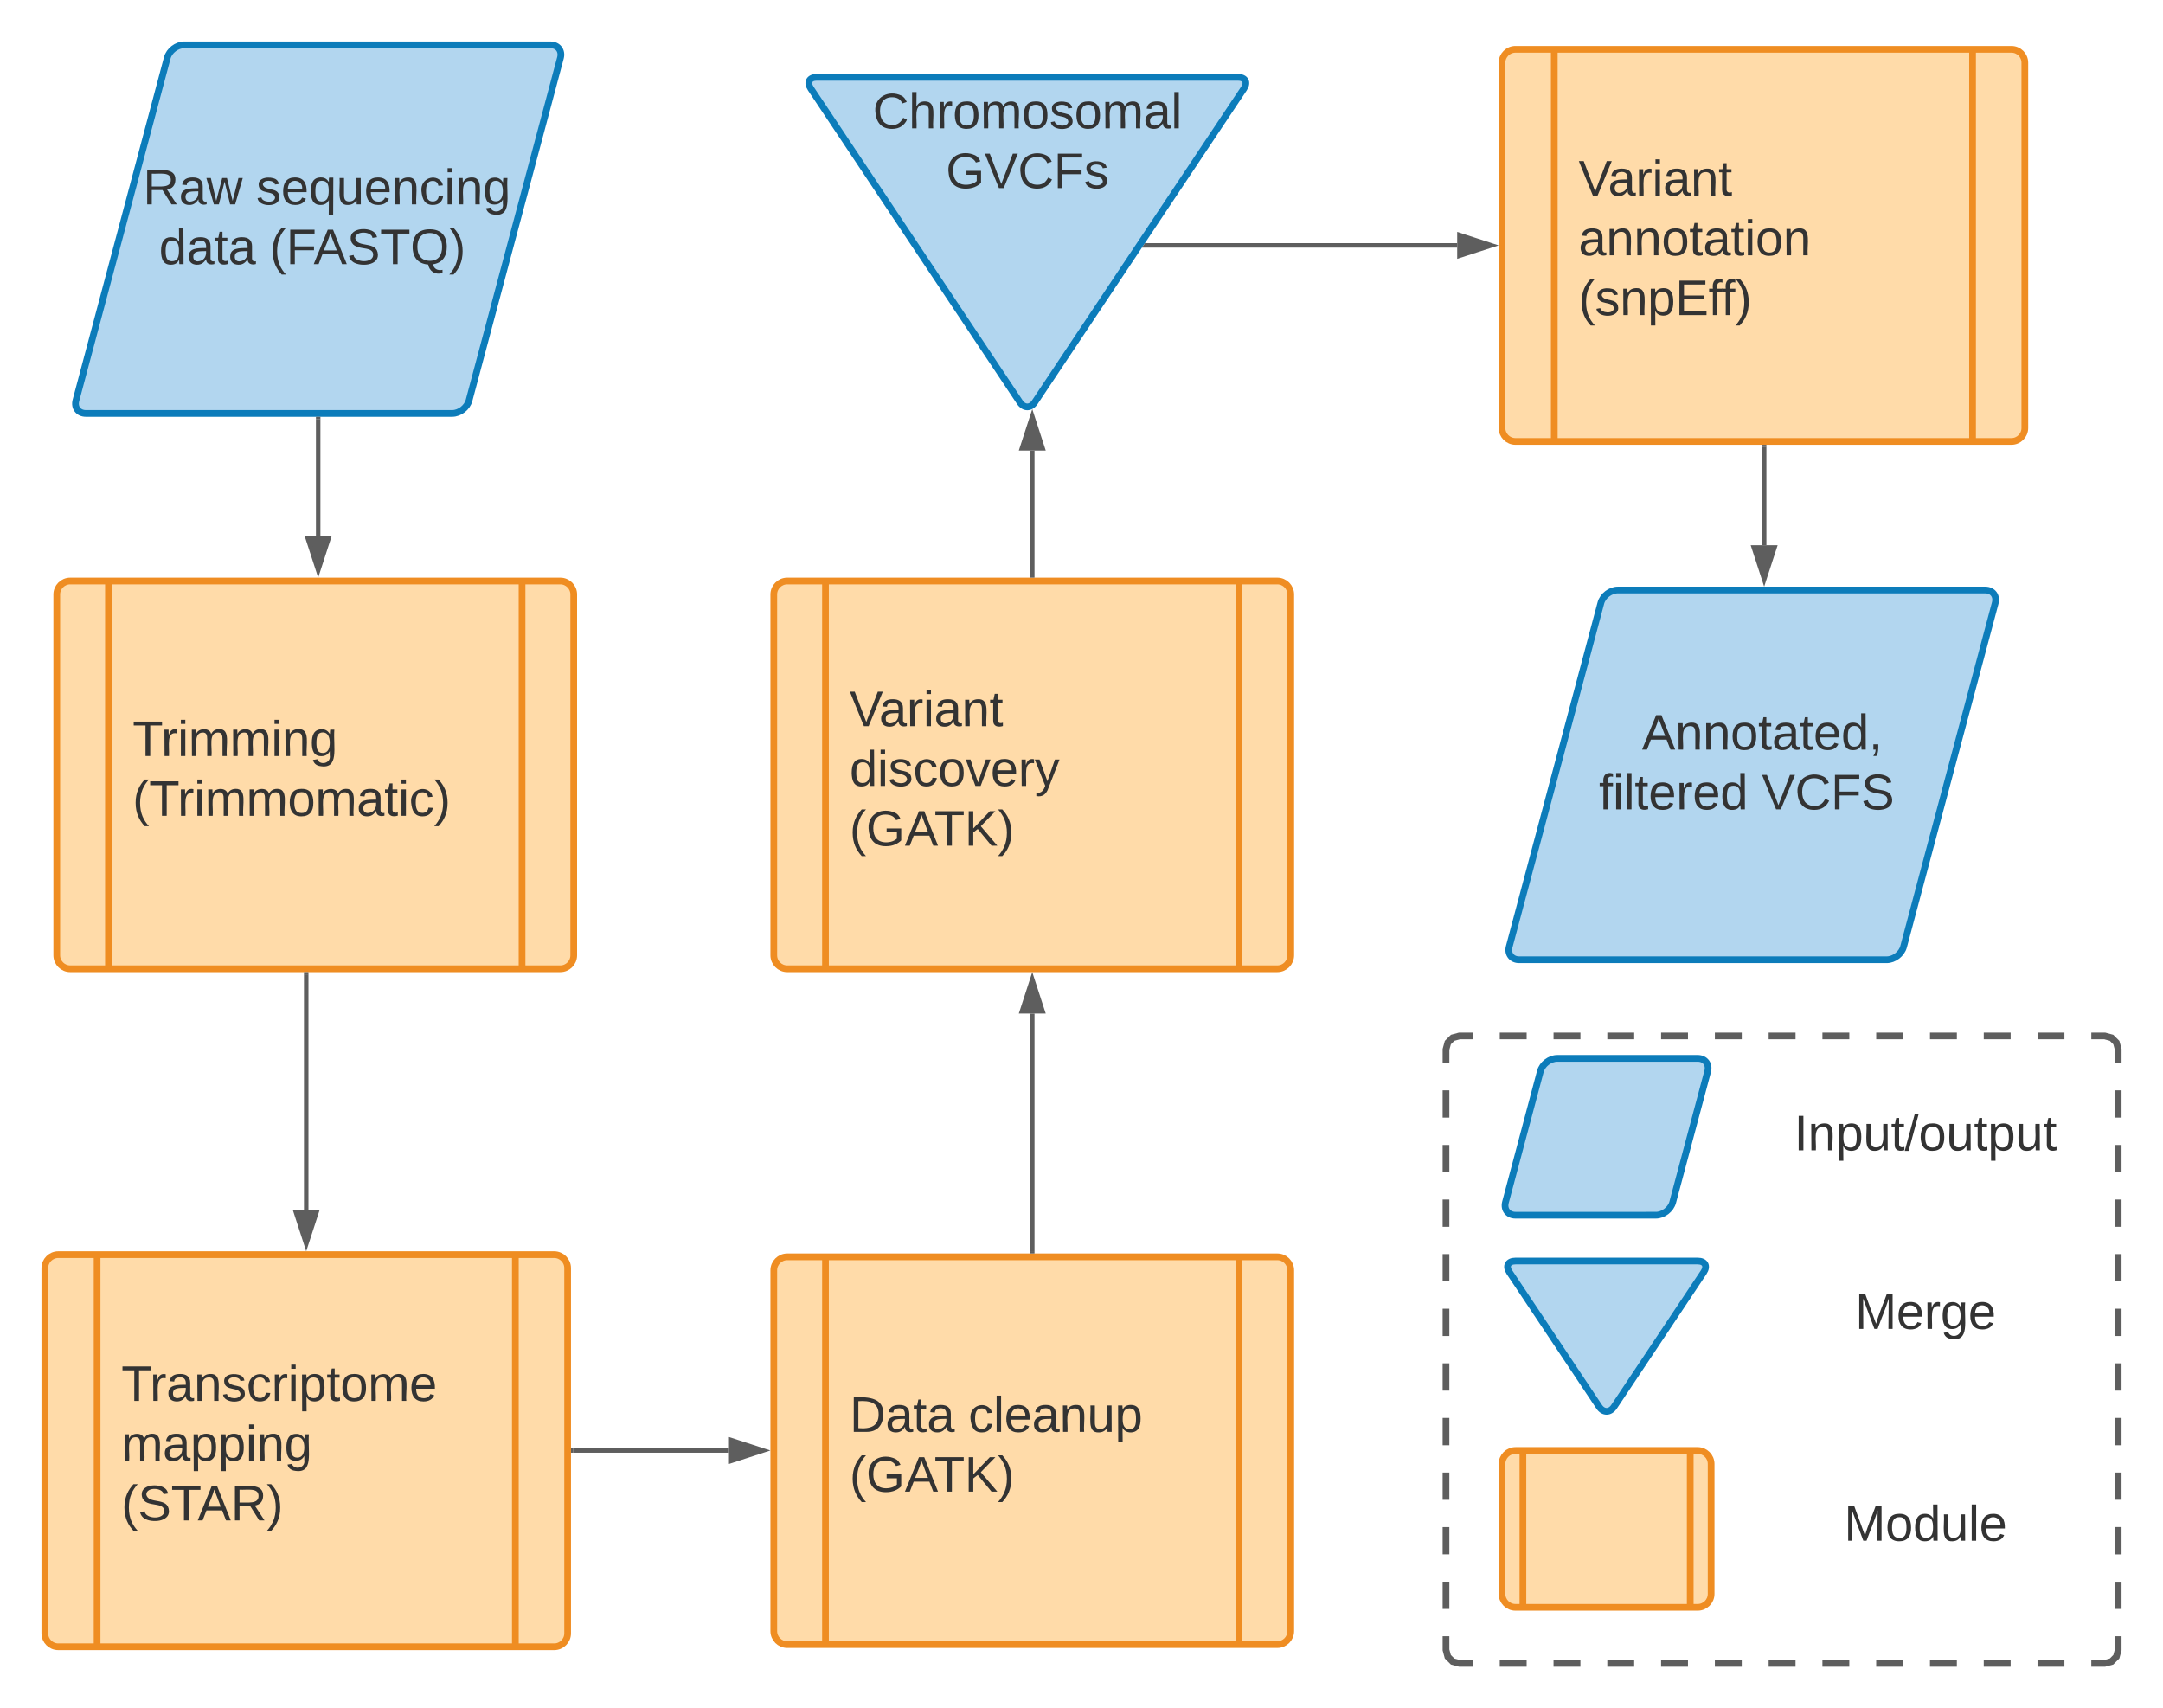 <svg xmlns="http://www.w3.org/2000/svg" xmlns:xlink="http://www.w3.org/1999/xlink" xmlns:lucid="lucid" width="965.33" height="762.3"><g transform="translate(-54.667 -57.696)" lucid:page-tab-id="0_0"><path d="M129.32 83.5c.85-3.2 4.23-5.8 7.55-5.8h163.46c3.32 0 5.3 2.6 4.46 5.8L264 236.4c-.84 3.2-4.22 5.8-7.53 5.8H93c-3.3 0-5.3-2.6-4.45-5.8z" stroke="#0c7cba" stroke-width="3" fill="#b2d6ef"/><use xlink:href="#a" transform="matrix(1,0,0,1,92,82.696) translate(26.499 66.215)"/><use xlink:href="#b" transform="matrix(1,0,0,1,92,82.696) translate(76.993 66.215)"/><use xlink:href="#c" transform="matrix(1,0,0,1,92,82.696) translate(33.61 92.882)"/><use xlink:href="#d" transform="matrix(1,0,0,1,92,82.696) translate(82.993 92.882)"/><path d="M400 624.58c0-3.3 2.7-6 6-6h218.72c3.32 0 6 2.7 6 6v161.05c0 3.3-2.68 6-6 6H406c-3.3 0-6-2.7-6-6z" stroke="#ef8d22" stroke-width="3" fill="#ffdba9"/><path d="M423.07 618.58v173.05m184.58-173.05v173.05" stroke="#ef8d22" stroke-width="3" fill="none"/><use xlink:href="#e" transform="matrix(1,0,0,1,433.84,623.583) translate(0 73.111)"/><use xlink:href="#f" transform="matrix(1,0,0,1,433.84,623.583) translate(53.025 73.111)"/><use xlink:href="#g" transform="matrix(1,0,0,1,433.84,623.583) translate(0 99.778)"/><path d="M416.5 97.2c-1.84-2.77-.65-5 2.67-5h188c3.3 0 4.5 2.23 2.67 5l-93.35 140c-1.84 2.76-4.82 2.76-6.66 0z" stroke="#0c7cba" stroke-width="3" fill="#b2d6ef"/><use xlink:href="#h" transform="matrix(1,0,0,1,418.167,97.196) translate(26.024 17.778)"/><use xlink:href="#i" transform="matrix(1,0,0,1,418.167,97.196) translate(58.647 44.444)"/><path d="M769.12 326.8c.85-3.2 4.23-5.8 7.55-5.8h164c3.3 0 5.3 2.6 4.45 5.8l-40.9 153.4c-.86 3.2-4.24 5.8-7.55 5.8h-164c-3.32 0-5.3-2.6-4.46-5.8z" stroke="#0c7cba" stroke-width="3" fill="#b2d6ef"/><use xlink:href="#j" transform="matrix(1,0,0,1,731.667,326) translate(55.801 66.215)"/><use xlink:href="#k" transform="matrix(1,0,0,1,731.667,326) translate(36.61 92.882)"/><use xlink:href="#l" transform="matrix(1,0,0,1,731.667,326) translate(109.264 92.882)"/><path d="M994 520c3.3 0 6 2.7 6 6v268c0 3.3-2.7 6-6 6H706c-3.3 0-6-2.7-6-6V526c0-3.3 2.7-6 6-6z" fill="#fff" fill-opacity="0"/><path d="M1000 544.27v12.18m0 12.2v12.17m0 12.18v12.18m0 12.18v12.2m0 12.17v12.18m0 12.2v12.17m0 12.18v12.2m0 12.17V727m0 12.18v12.18m0 12.2v12.17m0 12.18v6.1l-.82 3.03-2.15 2.15-3.03.82h-6m-12 0h-12m-12 0h-12m-12 0h-12m-12 0h-12m-12 0h-12m-12 0h-12m-12 0h-12m-12 0h-12m-12 0h-12m-12 0h-12m-12 0h-12m-12 0h-6l-3.03-.82-2.15-2.15L700 794v-6.1m0-12.17v-12.18m0-12.2V739.2m0-12.18v-12.18m0-12.18v-12.2m0-12.17V666.1m0-12.2v-12.17m0-12.18v-12.2m0-12.17V593m0-12.18v-12.18m0-12.2v-12.17m0-12.18V526l.82-3.03 2.15-2.15L706 520h6m12 0h12m12 0h12m12 0h12m12 0h12m12 0h12m12 0h12m12 0h12m12 0h12m12 0h12m12 0h12m12 0h12m12 0h6l3.03.82 2.15 2.15.82 3.03v6.1" stroke="#5e5e5e" stroke-width="3" fill="none"/><path d="M742.12 535.8c.85-3.2 4.23-5.8 7.55-5.8h62.66c3.32 0 5.3 2.6 4.46 5.8l-15.6 58.4c-.84 3.2-4.22 5.8-7.53 5.8H731c-3.3 0-5.3-2.6-4.45-5.8z" stroke="#0c7cba" stroke-width="3" fill="#b2d6ef"/><path d="M725 711c0-3.3 2.7-6 6-6h81.33c3.32 0 6 2.7 6 6v58c0 3.3-2.68 6-6 6H731c-3.3 0-6-2.7-6-6z" stroke="#ef8d22" stroke-width="3" fill="#ffdba9"/><path d="M734.33 705v70M809 705v70" stroke="#ef8d22" stroke-width="3" fill="none"/><path d="M728.33 625.45c-1.84-2.76-.64-5 2.67-5h81.33c3.32 0 4.5 2.24 2.68 5l-40 60.02c-1.84 2.75-4.82 2.75-6.66 0z" stroke="#0c7cba" stroke-width="3" fill="#b2d6ef"/><path d="M840 552.58c0-3.3 2.7-6 6-6h135.33c3.32 0 6 2.7 6 6v24.84c0 3.3-2.68 6-6 6H846c-3.3 0-6-2.7-6-6z" stroke="#000" stroke-opacity="0" stroke-width="3" fill="#fff" fill-opacity="0"/><use xlink:href="#m" transform="matrix(1,0,0,1,845,551.583) translate(10.358 19.465)"/><path d="M840 606.46c0-3.32 2.7-6 6-6h135.33c3.32 0 6 2.68 6 6v78c0 3.3-2.68 6-6 6H846c-3.3 0-6-2.7-6-6z" stroke="#000" stroke-opacity="0" stroke-width="3" fill="#fff" fill-opacity="0"/><use xlink:href="#n" transform="matrix(1,0,0,1,845,605.458) translate(37.58 45.278)"/><path d="M725 85.7c0-3.32 2.7-6 6-6h221.33c3.32 0 6 2.68 6 6v163c0 3.3-2.68 6-6 6H731c-3.3 0-6-2.7-6-6z" stroke="#ef8d22" stroke-width="3" fill="#ffdba9"/><path d="M748.33 79.7v175M935 79.7v175" stroke="#ef8d22" stroke-width="3" fill="none"/><use xlink:href="#o" transform="matrix(1,0,0,1,759.167,84.696) translate(0 60.278)"/><use xlink:href="#p" transform="matrix(1,0,0,1,759.167,84.696) translate(0 86.944)"/><use xlink:href="#q" transform="matrix(1,0,0,1,759.167,84.696) translate(0 113.611)"/><path d="M74.67 623.6c0-3.3 2.68-6 6-6H302c3.3 0 6 2.7 6 6v163c0 3.32-2.7 6-6 6H80.67c-3.32 0-6-2.68-6-6z" stroke="#ef8d22" stroke-width="3" fill="#ffdba9"/><path d="M98 617.6v175m186.67-175v175" stroke="#ef8d22" stroke-width="3" fill="none"/><use xlink:href="#r" transform="matrix(1,0,0,1,108.833,622.604) translate(0 60.278)"/><use xlink:href="#s" transform="matrix(1,0,0,1,108.833,622.604) translate(0 86.944)"/><use xlink:href="#t" transform="matrix(1,0,0,1,108.833,622.604) translate(0 113.611)"/><path d="M80 322.98c0-3.3 2.7-6 6-6h218.72c3.32 0 6 2.7 6 6v161.04c0 3.3-2.68 6-6 6H86c-3.3 0-6-2.7-6-6z" stroke="#ef8d22" stroke-width="3" fill="#ffdba9"/><path d="M103.07 316.98v173.04m184.58-173.04v173.04" stroke="#ef8d22" stroke-width="3" fill="none"/><use xlink:href="#u" transform="matrix(1,0,0,1,113.84,321.979) translate(0 73.111)"/><use xlink:href="#v" transform="matrix(1,0,0,1,113.84,321.979) translate(0 99.778)"/><path d="M840 701c0-3.3 2.7-6 6-6h135.33c3.32 0 6 2.7 6 6v78c0 3.3-2.68 6-6 6H846c-3.3 0-6-2.7-6-6z" stroke="#000" stroke-opacity="0" stroke-width="3" fill="#fff" fill-opacity="0"/><use xlink:href="#w" transform="matrix(1,0,0,1,845,700) translate(32.642 45.278)"/><path d="M400 322.98c0-3.3 2.7-6 6-6h218.72c3.32 0 6 2.7 6 6v161.04c0 3.3-2.68 6-6 6H406c-3.3 0-6-2.7-6-6z" stroke="#ef8d22" stroke-width="3" fill="#ffdba9"/><path d="M423.07 316.98v173.04m184.58-173.04v173.04" stroke="#ef8d22" stroke-width="3" fill="none"/><use xlink:href="#o" transform="matrix(1,0,0,1,433.84,321.979) translate(0 59.778)"/><use xlink:href="#x" transform="matrix(1,0,0,1,433.84,321.979) translate(0 86.444)"/><use xlink:href="#g" transform="matrix(1,0,0,1,433.84,321.979) translate(0 113.111)"/><path d="M196.67 244.7v52.28" stroke="#5e5e5e" stroke-width="2" fill="none"/><path d="M197.67 244.72h-2v-1.02h2z" fill="#5e5e5e"/><path d="M196.67 312.24l-4.64-14.26h9.27z" stroke="#5e5e5e" stroke-width="2" fill="#5e5e5e"/><path d="M191.33 492.52V597.6" stroke="#5e5e5e" stroke-width="2" fill="none"/><path d="M192.33 492.55h-2v-1.03h2z" fill="#5e5e5e"/><path d="M191.33 612.87l-4.63-14.27h9.27z" stroke="#5e5e5e" stroke-width="2" fill="#5e5e5e"/><path d="M310.5 705H380" stroke="#5e5e5e" stroke-width="2" fill="none"/><path d="M310.53 706h-1.03v-2h1.03z" fill="#5e5e5e"/><path d="M395.26 705L381 709.64v-9.28z" stroke="#5e5e5e" stroke-width="2" fill="#5e5e5e"/><path d="M515.36 616.08V510.02" stroke="#5e5e5e" stroke-width="2" fill="none"/><path d="M516.36 617.08h-2v-1.02h2z" fill="#5e5e5e"/><path d="M515.36 494.76l4.64 14.26h-9.27z" stroke="#5e5e5e" stroke-width="2" fill="#5e5e5e"/><path d="M515.36 314.48v-55.7" stroke="#5e5e5e" stroke-width="2" fill="none"/><path d="M516.36 315.48h-2v-1.03h2z" fill="#5e5e5e"/><path d="M515.36 243.5l4.64 14.27h-9.27z" stroke="#5e5e5e" stroke-width="2" fill="#5e5e5e"/><path d="M565.97 167.2H705" stroke="#5e5e5e" stroke-width="2" fill="none"/><path d="M566 168.2h-1.7l1.34-2h.36z" fill="#5e5e5e"/><path d="M720.26 167.2L706 171.83v-9.27z" stroke="#5e5e5e" stroke-width="2" fill="#5e5e5e"/><path d="M842 257.2V301" stroke="#5e5e5e" stroke-width="2" fill="none"/><path d="M843 257.22h-2v-1.02h2z" fill="#5e5e5e"/><path d="M842 316.26L837.36 302h9.28z" stroke="#5e5e5e" stroke-width="2" fill="#5e5e5e"/><defs><path fill="#333" d="M233-177c-1 41-23 64-60 70L243 0h-38l-65-103H63V0H30v-248c88 3 205-21 203 71zM63-129c60-2 137 13 137-47 0-61-80-42-137-45v92" id="y"/><path fill="#333" d="M141-36C126-15 110 5 73 4 37 3 15-17 15-53c-1-64 63-63 125-63 3-35-9-54-41-54-24 1-41 7-42 31l-33-3c5-37 33-52 76-52 45 0 72 20 72 64v82c-1 20 7 32 28 27v20c-31 9-61-2-59-35zM48-53c0 20 12 33 32 33 41-3 63-29 60-74-43 2-92-5-92 41" id="z"/><path fill="#333" d="M206 0h-36l-40-164L89 0H53L-1-190h32L70-26l43-164h34l41 164 42-164h31" id="A"/><g id="a"><use transform="matrix(0.062,0,0,0.062,0,0)" xlink:href="#y"/><use transform="matrix(0.062,0,0,0.062,15.988,0)" xlink:href="#z"/><use transform="matrix(0.062,0,0,0.062,28.333,0)" xlink:href="#A"/></g><path fill="#333" d="M135-143c-3-34-86-38-87 0 15 53 115 12 119 90S17 21 10-45l28-5c4 36 97 45 98 0-10-56-113-15-118-90-4-57 82-63 122-42 12 7 21 19 24 35" id="B"/><path fill="#333" d="M100-194c63 0 86 42 84 106H49c0 40 14 67 53 68 26 1 43-12 49-29l28 8c-11 28-37 45-77 45C44 4 14-33 15-96c1-61 26-98 85-98zm52 81c6-60-76-77-97-28-3 7-6 17-6 28h103" id="C"/><path fill="#333" d="M145-31C134-9 116 4 85 4 32 4 16-35 15-94c0-59 17-99 70-100 32-1 48 14 60 33 0-11-1-24 2-32h30l-1 268h-32zM93-21c41 0 51-33 51-76s-8-73-50-73c-40 0-46 35-46 75s5 74 45 74" id="D"/><path fill="#333" d="M84 4C-5 8 30-112 23-190h32v120c0 31 7 50 39 49 72-2 45-101 50-169h31l1 190h-30c-1-10 1-25-2-33-11 22-28 36-60 37" id="E"/><path fill="#333" d="M117-194c89-4 53 116 60 194h-32v-121c0-31-8-49-39-48C34-167 62-67 57 0H25l-1-190h30c1 10-1 24 2 32 11-22 29-35 61-36" id="F"/><path fill="#333" d="M96-169c-40 0-48 33-48 73s9 75 48 75c24 0 41-14 43-38l32 2c-6 37-31 61-74 61-59 0-76-41-82-99-10-93 101-131 147-64 4 7 5 14 7 22l-32 3c-4-21-16-35-41-35" id="G"/><path fill="#333" d="M24-231v-30h32v30H24zM24 0v-190h32V0H24" id="H"/><path fill="#333" d="M177-190C167-65 218 103 67 71c-23-6-38-20-44-43l32-5c15 47 100 32 89-28v-30C133-14 115 1 83 1 29 1 15-40 15-95c0-56 16-97 71-98 29-1 48 16 59 35 1-10 0-23 2-32h30zM94-22c36 0 50-32 50-73 0-42-14-75-50-75-39 0-46 34-46 75s6 73 46 73" id="I"/><g id="b"><use transform="matrix(0.062,0,0,0.062,0,0)" xlink:href="#B"/><use transform="matrix(0.062,0,0,0.062,11.111,0)" xlink:href="#C"/><use transform="matrix(0.062,0,0,0.062,23.457,0)" xlink:href="#D"/><use transform="matrix(0.062,0,0,0.062,35.802,0)" xlink:href="#E"/><use transform="matrix(0.062,0,0,0.062,48.148,0)" xlink:href="#C"/><use transform="matrix(0.062,0,0,0.062,60.494,0)" xlink:href="#F"/><use transform="matrix(0.062,0,0,0.062,72.84,0)" xlink:href="#G"/><use transform="matrix(0.062,0,0,0.062,83.951,0)" xlink:href="#H"/><use transform="matrix(0.062,0,0,0.062,88.827,0)" xlink:href="#F"/><use transform="matrix(0.062,0,0,0.062,101.173,0)" xlink:href="#I"/></g><path fill="#333" d="M85-194c31 0 48 13 60 33l-1-100h32l1 261h-30c-2-10 0-23-3-31C134-8 116 4 85 4 32 4 16-35 15-94c0-66 23-100 70-100zm9 24c-40 0-46 34-46 75 0 40 6 74 45 74 42 0 51-32 51-76 0-42-9-74-50-73" id="J"/><path fill="#333" d="M59-47c-2 24 18 29 38 22v24C64 9 27 4 27-40v-127H5v-23h24l9-43h21v43h35v23H59v120" id="K"/><g id="c"><use transform="matrix(0.062,0,0,0.062,0,0)" xlink:href="#J"/><use transform="matrix(0.062,0,0,0.062,12.346,0)" xlink:href="#z"/><use transform="matrix(0.062,0,0,0.062,24.691,0)" xlink:href="#K"/><use transform="matrix(0.062,0,0,0.062,30.864,0)" xlink:href="#z"/></g><path fill="#333" d="M87 75C49 33 22-17 22-94c0-76 28-126 65-167h31c-38 41-64 92-64 168S80 34 118 75H87" id="L"/><path fill="#333" d="M63-220v92h138v28H63V0H30v-248h175v28H63" id="M"/><path fill="#333" d="M205 0l-28-72H64L36 0H1l101-248h38L239 0h-34zm-38-99l-47-123c-12 45-31 82-46 123h93" id="N"/><path fill="#333" d="M185-189c-5-48-123-54-124 2 14 75 158 14 163 119 3 78-121 87-175 55-17-10-28-26-33-46l33-7c5 56 141 63 141-1 0-78-155-14-162-118-5-82 145-84 179-34 5 7 8 16 11 25" id="O"/><path fill="#333" d="M127-220V0H93v-220H8v-28h204v28h-85" id="P"/><path fill="#333" d="M140-251c81 0 123 46 123 126C263-53 228-8 163 1c7 30 30 48 69 40v23c-55 16-95-15-103-61C56-3 17-48 17-125c0-80 42-126 123-126zm0 227c63 0 89-41 89-101s-29-99-89-99c-61 0-89 39-89 99S79-25 140-24" id="Q"/><path fill="#333" d="M33-261c38 41 65 92 65 168S71 34 33 75H2C39 34 66-17 66-93S39-220 2-261h31" id="R"/><g id="d"><use transform="matrix(0.062,0,0,0.062,0,0)" xlink:href="#L"/><use transform="matrix(0.062,0,0,0.062,7.346,0)" xlink:href="#M"/><use transform="matrix(0.062,0,0,0.062,19.63,0)" xlink:href="#N"/><use transform="matrix(0.062,0,0,0.062,34.444,0)" xlink:href="#O"/><use transform="matrix(0.062,0,0,0.062,49.259,0)" xlink:href="#P"/><use transform="matrix(0.062,0,0,0.062,62.778,0)" xlink:href="#Q"/><use transform="matrix(0.062,0,0,0.062,80.062,0)" xlink:href="#R"/></g><path fill="#333" d="M30-248c118-7 216 8 213 122C240-48 200 0 122 0H30v-248zM63-27c89 8 146-16 146-99s-60-101-146-95v194" id="S"/><g id="e"><use transform="matrix(0.062,0,0,0.062,0,0)" xlink:href="#S"/><use transform="matrix(0.062,0,0,0.062,15.988,0)" xlink:href="#z"/><use transform="matrix(0.062,0,0,0.062,28.333,0)" xlink:href="#K"/><use transform="matrix(0.062,0,0,0.062,34.506,0)" xlink:href="#z"/></g><path fill="#333" d="M24 0v-261h32V0H24" id="T"/><path fill="#333" d="M115-194c55 1 70 41 70 98S169 2 115 4C84 4 66-9 55-30l1 105H24l-1-265h31l2 30c10-21 28-34 59-34zm-8 174c40 0 45-34 45-75s-6-73-45-74c-42 0-51 32-51 76 0 43 10 73 51 73" id="U"/><g id="f"><use transform="matrix(0.062,0,0,0.062,0,0)" xlink:href="#G"/><use transform="matrix(0.062,0,0,0.062,11.111,0)" xlink:href="#T"/><use transform="matrix(0.062,0,0,0.062,15.988,0)" xlink:href="#C"/><use transform="matrix(0.062,0,0,0.062,28.333,0)" xlink:href="#z"/><use transform="matrix(0.062,0,0,0.062,40.679,0)" xlink:href="#F"/><use transform="matrix(0.062,0,0,0.062,53.025,0)" xlink:href="#E"/><use transform="matrix(0.062,0,0,0.062,65.37,0)" xlink:href="#U"/></g><path fill="#333" d="M143 4C61 4 22-44 18-125c-5-107 100-154 193-111 17 8 29 25 37 43l-32 9c-13-25-37-40-76-40-61 0-88 39-88 99 0 61 29 100 91 101 35 0 62-11 79-27v-45h-74v-28h105v86C228-13 192 4 143 4" id="V"/><path fill="#333" d="M194 0L95-120 63-95V0H30v-248h33v124l119-124h40L117-140 236 0h-42" id="W"/><g id="g"><use transform="matrix(0.062,0,0,0.062,0,0)" xlink:href="#L"/><use transform="matrix(0.062,0,0,0.062,7.346,0)" xlink:href="#V"/><use transform="matrix(0.062,0,0,0.062,24.63,0)" xlink:href="#N"/><use transform="matrix(0.062,0,0,0.062,37.778,0)" xlink:href="#P"/><use transform="matrix(0.062,0,0,0.062,51.296,0)" xlink:href="#W"/><use transform="matrix(0.062,0,0,0.062,66.111,0)" xlink:href="#R"/></g><path fill="#333" d="M212-179c-10-28-35-45-73-45-59 0-87 40-87 99 0 60 29 101 89 101 43 0 62-24 78-52l27 14C228-24 195 4 139 4 59 4 22-46 18-125c-6-104 99-153 187-111 19 9 31 26 39 46" id="X"/><path fill="#333" d="M106-169C34-169 62-67 57 0H25v-261h32l-1 103c12-21 28-36 61-36 89 0 53 116 60 194h-32v-121c2-32-8-49-39-48" id="Y"/><path fill="#333" d="M114-163C36-179 61-72 57 0H25l-1-190h30c1 12-1 29 2 39 6-27 23-49 58-41v29" id="Z"/><path fill="#333" d="M100-194c62-1 85 37 85 99 1 63-27 99-86 99S16-35 15-95c0-66 28-99 85-99zM99-20c44 1 53-31 53-75 0-43-8-75-51-75s-53 32-53 75 10 74 51 75" id="aa"/><path fill="#333" d="M210-169c-67 3-38 105-44 169h-31v-121c0-29-5-50-35-48C34-165 62-65 56 0H25l-1-190h30c1 10-1 24 2 32 10-44 99-50 107 0 11-21 27-35 58-36 85-2 47 119 55 194h-31v-121c0-29-5-49-35-48" id="ab"/><g id="h"><use transform="matrix(0.062,0,0,0.062,0,0)" xlink:href="#X"/><use transform="matrix(0.062,0,0,0.062,15.988,0)" xlink:href="#Y"/><use transform="matrix(0.062,0,0,0.062,28.333,0)" xlink:href="#Z"/><use transform="matrix(0.062,0,0,0.062,35.679,0)" xlink:href="#aa"/><use transform="matrix(0.062,0,0,0.062,48.025,0)" xlink:href="#ab"/><use transform="matrix(0.062,0,0,0.062,66.481,0)" xlink:href="#aa"/><use transform="matrix(0.062,0,0,0.062,78.827,0)" xlink:href="#B"/><use transform="matrix(0.062,0,0,0.062,89.938,0)" xlink:href="#aa"/><use transform="matrix(0.062,0,0,0.062,102.284,0)" xlink:href="#ab"/><use transform="matrix(0.062,0,0,0.062,120.741,0)" xlink:href="#z"/><use transform="matrix(0.062,0,0,0.062,133.086,0)" xlink:href="#T"/></g><path fill="#333" d="M137 0h-34L2-248h35l83 218 83-218h36" id="ac"/><g id="i"><use transform="matrix(0.062,0,0,0.062,0,0)" xlink:href="#V"/><use transform="matrix(0.062,0,0,0.062,17.284,0)" xlink:href="#ac"/><use transform="matrix(0.062,0,0,0.062,32.099,0)" xlink:href="#X"/><use transform="matrix(0.062,0,0,0.062,48.086,0)" xlink:href="#M"/><use transform="matrix(0.062,0,0,0.062,61.605,0)" xlink:href="#B"/></g><path fill="#333" d="M68-38c1 34 0 65-14 84H32c9-13 17-26 17-46H33v-38h35" id="ad"/><g id="j"><use transform="matrix(0.062,0,0,0.062,0,0)" xlink:href="#N"/><use transform="matrix(0.062,0,0,0.062,14.815,0)" xlink:href="#F"/><use transform="matrix(0.062,0,0,0.062,27.16,0)" xlink:href="#F"/><use transform="matrix(0.062,0,0,0.062,39.506,0)" xlink:href="#aa"/><use transform="matrix(0.062,0,0,0.062,51.852,0)" xlink:href="#K"/><use transform="matrix(0.062,0,0,0.062,58.025,0)" xlink:href="#z"/><use transform="matrix(0.062,0,0,0.062,70.37,0)" xlink:href="#K"/><use transform="matrix(0.062,0,0,0.062,76.543,0)" xlink:href="#C"/><use transform="matrix(0.062,0,0,0.062,88.889,0)" xlink:href="#J"/><use transform="matrix(0.062,0,0,0.062,101.235,0)" xlink:href="#ad"/></g><path fill="#333" d="M101-234c-31-9-42 10-38 44h38v23H63V0H32v-167H5v-23h27c-7-52 17-82 69-68v24" id="ae"/><g id="k"><use transform="matrix(0.062,0,0,0.062,0,0)" xlink:href="#ae"/><use transform="matrix(0.062,0,0,0.062,6.173,0)" xlink:href="#H"/><use transform="matrix(0.062,0,0,0.062,11.049,0)" xlink:href="#T"/><use transform="matrix(0.062,0,0,0.062,15.926,0)" xlink:href="#K"/><use transform="matrix(0.062,0,0,0.062,22.099,0)" xlink:href="#C"/><use transform="matrix(0.062,0,0,0.062,34.444,0)" xlink:href="#Z"/><use transform="matrix(0.062,0,0,0.062,41.79,0)" xlink:href="#C"/><use transform="matrix(0.062,0,0,0.062,54.136,0)" xlink:href="#J"/></g><g id="l"><use transform="matrix(0.062,0,0,0.062,0,0)" xlink:href="#ac"/><use transform="matrix(0.062,0,0,0.062,14.815,0)" xlink:href="#X"/><use transform="matrix(0.062,0,0,0.062,30.802,0)" xlink:href="#M"/><use transform="matrix(0.062,0,0,0.062,44.321,0)" xlink:href="#O"/></g><path fill="#333" d="M33 0v-248h34V0H33" id="af"/><path fill="#333" d="M0 4l72-265h28L28 4H0" id="ag"/><g id="m"><use transform="matrix(0.062,0,0,0.062,0,0)" xlink:href="#af"/><use transform="matrix(0.062,0,0,0.062,6.173,0)" xlink:href="#F"/><use transform="matrix(0.062,0,0,0.062,18.519,0)" xlink:href="#U"/><use transform="matrix(0.062,0,0,0.062,30.864,0)" xlink:href="#E"/><use transform="matrix(0.062,0,0,0.062,43.21,0)" xlink:href="#K"/><use transform="matrix(0.062,0,0,0.062,49.383,0)" xlink:href="#ag"/><use transform="matrix(0.062,0,0,0.062,55.556,0)" xlink:href="#aa"/><use transform="matrix(0.062,0,0,0.062,67.901,0)" xlink:href="#E"/><use transform="matrix(0.062,0,0,0.062,80.247,0)" xlink:href="#K"/><use transform="matrix(0.062,0,0,0.062,86.42,0)" xlink:href="#U"/><use transform="matrix(0.062,0,0,0.062,98.765,0)" xlink:href="#E"/><use transform="matrix(0.062,0,0,0.062,111.111,0)" xlink:href="#K"/></g><path fill="#333" d="M240 0l2-218c-23 76-54 145-80 218h-23L58-218 59 0H30v-248h44l77 211c21-75 51-140 76-211h43V0h-30" id="ah"/><g id="n"><use transform="matrix(0.062,0,0,0.062,0,0)" xlink:href="#ah"/><use transform="matrix(0.062,0,0,0.062,18.457,0)" xlink:href="#C"/><use transform="matrix(0.062,0,0,0.062,30.802,0)" xlink:href="#Z"/><use transform="matrix(0.062,0,0,0.062,38.148,0)" xlink:href="#I"/><use transform="matrix(0.062,0,0,0.062,50.494,0)" xlink:href="#C"/></g><g id="o"><use transform="matrix(0.062,0,0,0.062,0,0)" xlink:href="#ac"/><use transform="matrix(0.062,0,0,0.062,13.148,0)" xlink:href="#z"/><use transform="matrix(0.062,0,0,0.062,25.494,0)" xlink:href="#Z"/><use transform="matrix(0.062,0,0,0.062,32.84,0)" xlink:href="#H"/><use transform="matrix(0.062,0,0,0.062,37.716,0)" xlink:href="#z"/><use transform="matrix(0.062,0,0,0.062,50.062,0)" xlink:href="#F"/><use transform="matrix(0.062,0,0,0.062,62.407,0)" xlink:href="#K"/></g><g id="p"><use transform="matrix(0.062,0,0,0.062,0,0)" xlink:href="#z"/><use transform="matrix(0.062,0,0,0.062,12.346,0)" xlink:href="#F"/><use transform="matrix(0.062,0,0,0.062,24.691,0)" xlink:href="#F"/><use transform="matrix(0.062,0,0,0.062,37.037,0)" xlink:href="#aa"/><use transform="matrix(0.062,0,0,0.062,49.383,0)" xlink:href="#K"/><use transform="matrix(0.062,0,0,0.062,55.556,0)" xlink:href="#z"/><use transform="matrix(0.062,0,0,0.062,67.901,0)" xlink:href="#K"/><use transform="matrix(0.062,0,0,0.062,74.074,0)" xlink:href="#H"/><use transform="matrix(0.062,0,0,0.062,78.951,0)" xlink:href="#aa"/><use transform="matrix(0.062,0,0,0.062,91.296,0)" xlink:href="#F"/></g><path fill="#333" d="M30 0v-248h187v28H63v79h144v27H63v87h162V0H30" id="ai"/><g id="q"><use transform="matrix(0.062,0,0,0.062,0,0)" xlink:href="#L"/><use transform="matrix(0.062,0,0,0.062,7.346,0)" xlink:href="#B"/><use transform="matrix(0.062,0,0,0.062,18.457,0)" xlink:href="#F"/><use transform="matrix(0.062,0,0,0.062,30.802,0)" xlink:href="#U"/><use transform="matrix(0.062,0,0,0.062,43.148,0)" xlink:href="#ai"/><use transform="matrix(0.062,0,0,0.062,57.963,0)" xlink:href="#ae"/><use transform="matrix(0.062,0,0,0.062,63.704,0)" xlink:href="#ae"/><use transform="matrix(0.062,0,0,0.062,69.877,0)" xlink:href="#R"/></g><g id="r"><use transform="matrix(0.062,0,0,0.062,0,0)" xlink:href="#P"/><use transform="matrix(0.062,0,0,0.062,12.716,0)" xlink:href="#Z"/><use transform="matrix(0.062,0,0,0.062,20.062,0)" xlink:href="#z"/><use transform="matrix(0.062,0,0,0.062,32.407,0)" xlink:href="#F"/><use transform="matrix(0.062,0,0,0.062,44.753,0)" xlink:href="#B"/><use transform="matrix(0.062,0,0,0.062,55.864,0)" xlink:href="#G"/><use transform="matrix(0.062,0,0,0.062,66.975,0)" xlink:href="#Z"/><use transform="matrix(0.062,0,0,0.062,74.321,0)" xlink:href="#H"/><use transform="matrix(0.062,0,0,0.062,79.198,0)" xlink:href="#U"/><use transform="matrix(0.062,0,0,0.062,91.543,0)" xlink:href="#K"/><use transform="matrix(0.062,0,0,0.062,97.716,0)" xlink:href="#aa"/><use transform="matrix(0.062,0,0,0.062,110.062,0)" xlink:href="#ab"/><use transform="matrix(0.062,0,0,0.062,128.519,0)" xlink:href="#C"/></g><g id="s"><use transform="matrix(0.062,0,0,0.062,0,0)" xlink:href="#ab"/><use transform="matrix(0.062,0,0,0.062,18.457,0)" xlink:href="#z"/><use transform="matrix(0.062,0,0,0.062,30.802,0)" xlink:href="#U"/><use transform="matrix(0.062,0,0,0.062,43.148,0)" xlink:href="#U"/><use transform="matrix(0.062,0,0,0.062,55.494,0)" xlink:href="#H"/><use transform="matrix(0.062,0,0,0.062,60.37,0)" xlink:href="#F"/><use transform="matrix(0.062,0,0,0.062,72.716,0)" xlink:href="#I"/></g><g id="t"><use transform="matrix(0.062,0,0,0.062,0,0)" xlink:href="#L"/><use transform="matrix(0.062,0,0,0.062,7.346,0)" xlink:href="#O"/><use transform="matrix(0.062,0,0,0.062,22.16,0)" xlink:href="#P"/><use transform="matrix(0.062,0,0,0.062,34.012,0)" xlink:href="#N"/><use transform="matrix(0.062,0,0,0.062,48.827,0)" xlink:href="#y"/><use transform="matrix(0.062,0,0,0.062,64.815,0)" xlink:href="#R"/></g><g id="u"><use transform="matrix(0.062,0,0,0.062,0,0)" xlink:href="#P"/><use transform="matrix(0.062,0,0,0.062,12.716,0)" xlink:href="#Z"/><use transform="matrix(0.062,0,0,0.062,20.062,0)" xlink:href="#H"/><use transform="matrix(0.062,0,0,0.062,24.938,0)" xlink:href="#ab"/><use transform="matrix(0.062,0,0,0.062,43.395,0)" xlink:href="#ab"/><use transform="matrix(0.062,0,0,0.062,61.852,0)" xlink:href="#H"/><use transform="matrix(0.062,0,0,0.062,66.728,0)" xlink:href="#F"/><use transform="matrix(0.062,0,0,0.062,79.074,0)" xlink:href="#I"/></g><g id="v"><use transform="matrix(0.062,0,0,0.062,0,0)" xlink:href="#L"/><use transform="matrix(0.062,0,0,0.062,7.346,0)" xlink:href="#P"/><use transform="matrix(0.062,0,0,0.062,20.062,0)" xlink:href="#Z"/><use transform="matrix(0.062,0,0,0.062,27.407,0)" xlink:href="#H"/><use transform="matrix(0.062,0,0,0.062,32.284,0)" xlink:href="#ab"/><use transform="matrix(0.062,0,0,0.062,50.741,0)" xlink:href="#ab"/><use transform="matrix(0.062,0,0,0.062,69.198,0)" xlink:href="#aa"/><use transform="matrix(0.062,0,0,0.062,81.543,0)" xlink:href="#ab"/><use transform="matrix(0.062,0,0,0.062,100,0)" xlink:href="#z"/><use transform="matrix(0.062,0,0,0.062,112.346,0)" xlink:href="#K"/><use transform="matrix(0.062,0,0,0.062,118.519,0)" xlink:href="#H"/><use transform="matrix(0.062,0,0,0.062,123.395,0)" xlink:href="#G"/><use transform="matrix(0.062,0,0,0.062,134.506,0)" xlink:href="#R"/></g><g id="w"><use transform="matrix(0.062,0,0,0.062,0,0)" xlink:href="#ah"/><use transform="matrix(0.062,0,0,0.062,18.457,0)" xlink:href="#aa"/><use transform="matrix(0.062,0,0,0.062,30.802,0)" xlink:href="#J"/><use transform="matrix(0.062,0,0,0.062,43.148,0)" xlink:href="#E"/><use transform="matrix(0.062,0,0,0.062,55.494,0)" xlink:href="#T"/><use transform="matrix(0.062,0,0,0.062,60.37,0)" xlink:href="#C"/></g><path fill="#333" d="M108 0H70L1-190h34L89-25l56-165h34" id="aj"/><path fill="#333" d="M179-190L93 31C79 59 56 82 12 73V49c39 6 53-20 64-50L1-190h34L92-34l54-156h33" id="ak"/><g id="x"><use transform="matrix(0.062,0,0,0.062,0,0)" xlink:href="#J"/><use transform="matrix(0.062,0,0,0.062,12.346,0)" xlink:href="#H"/><use transform="matrix(0.062,0,0,0.062,17.222,0)" xlink:href="#B"/><use transform="matrix(0.062,0,0,0.062,28.333,0)" xlink:href="#G"/><use transform="matrix(0.062,0,0,0.062,39.444,0)" xlink:href="#aa"/><use transform="matrix(0.062,0,0,0.062,51.79,0)" xlink:href="#aj"/><use transform="matrix(0.062,0,0,0.062,62.901,0)" xlink:href="#C"/><use transform="matrix(0.062,0,0,0.062,75.247,0)" xlink:href="#Z"/><use transform="matrix(0.062,0,0,0.062,82.593,0)" xlink:href="#ak"/></g></defs></g></svg>